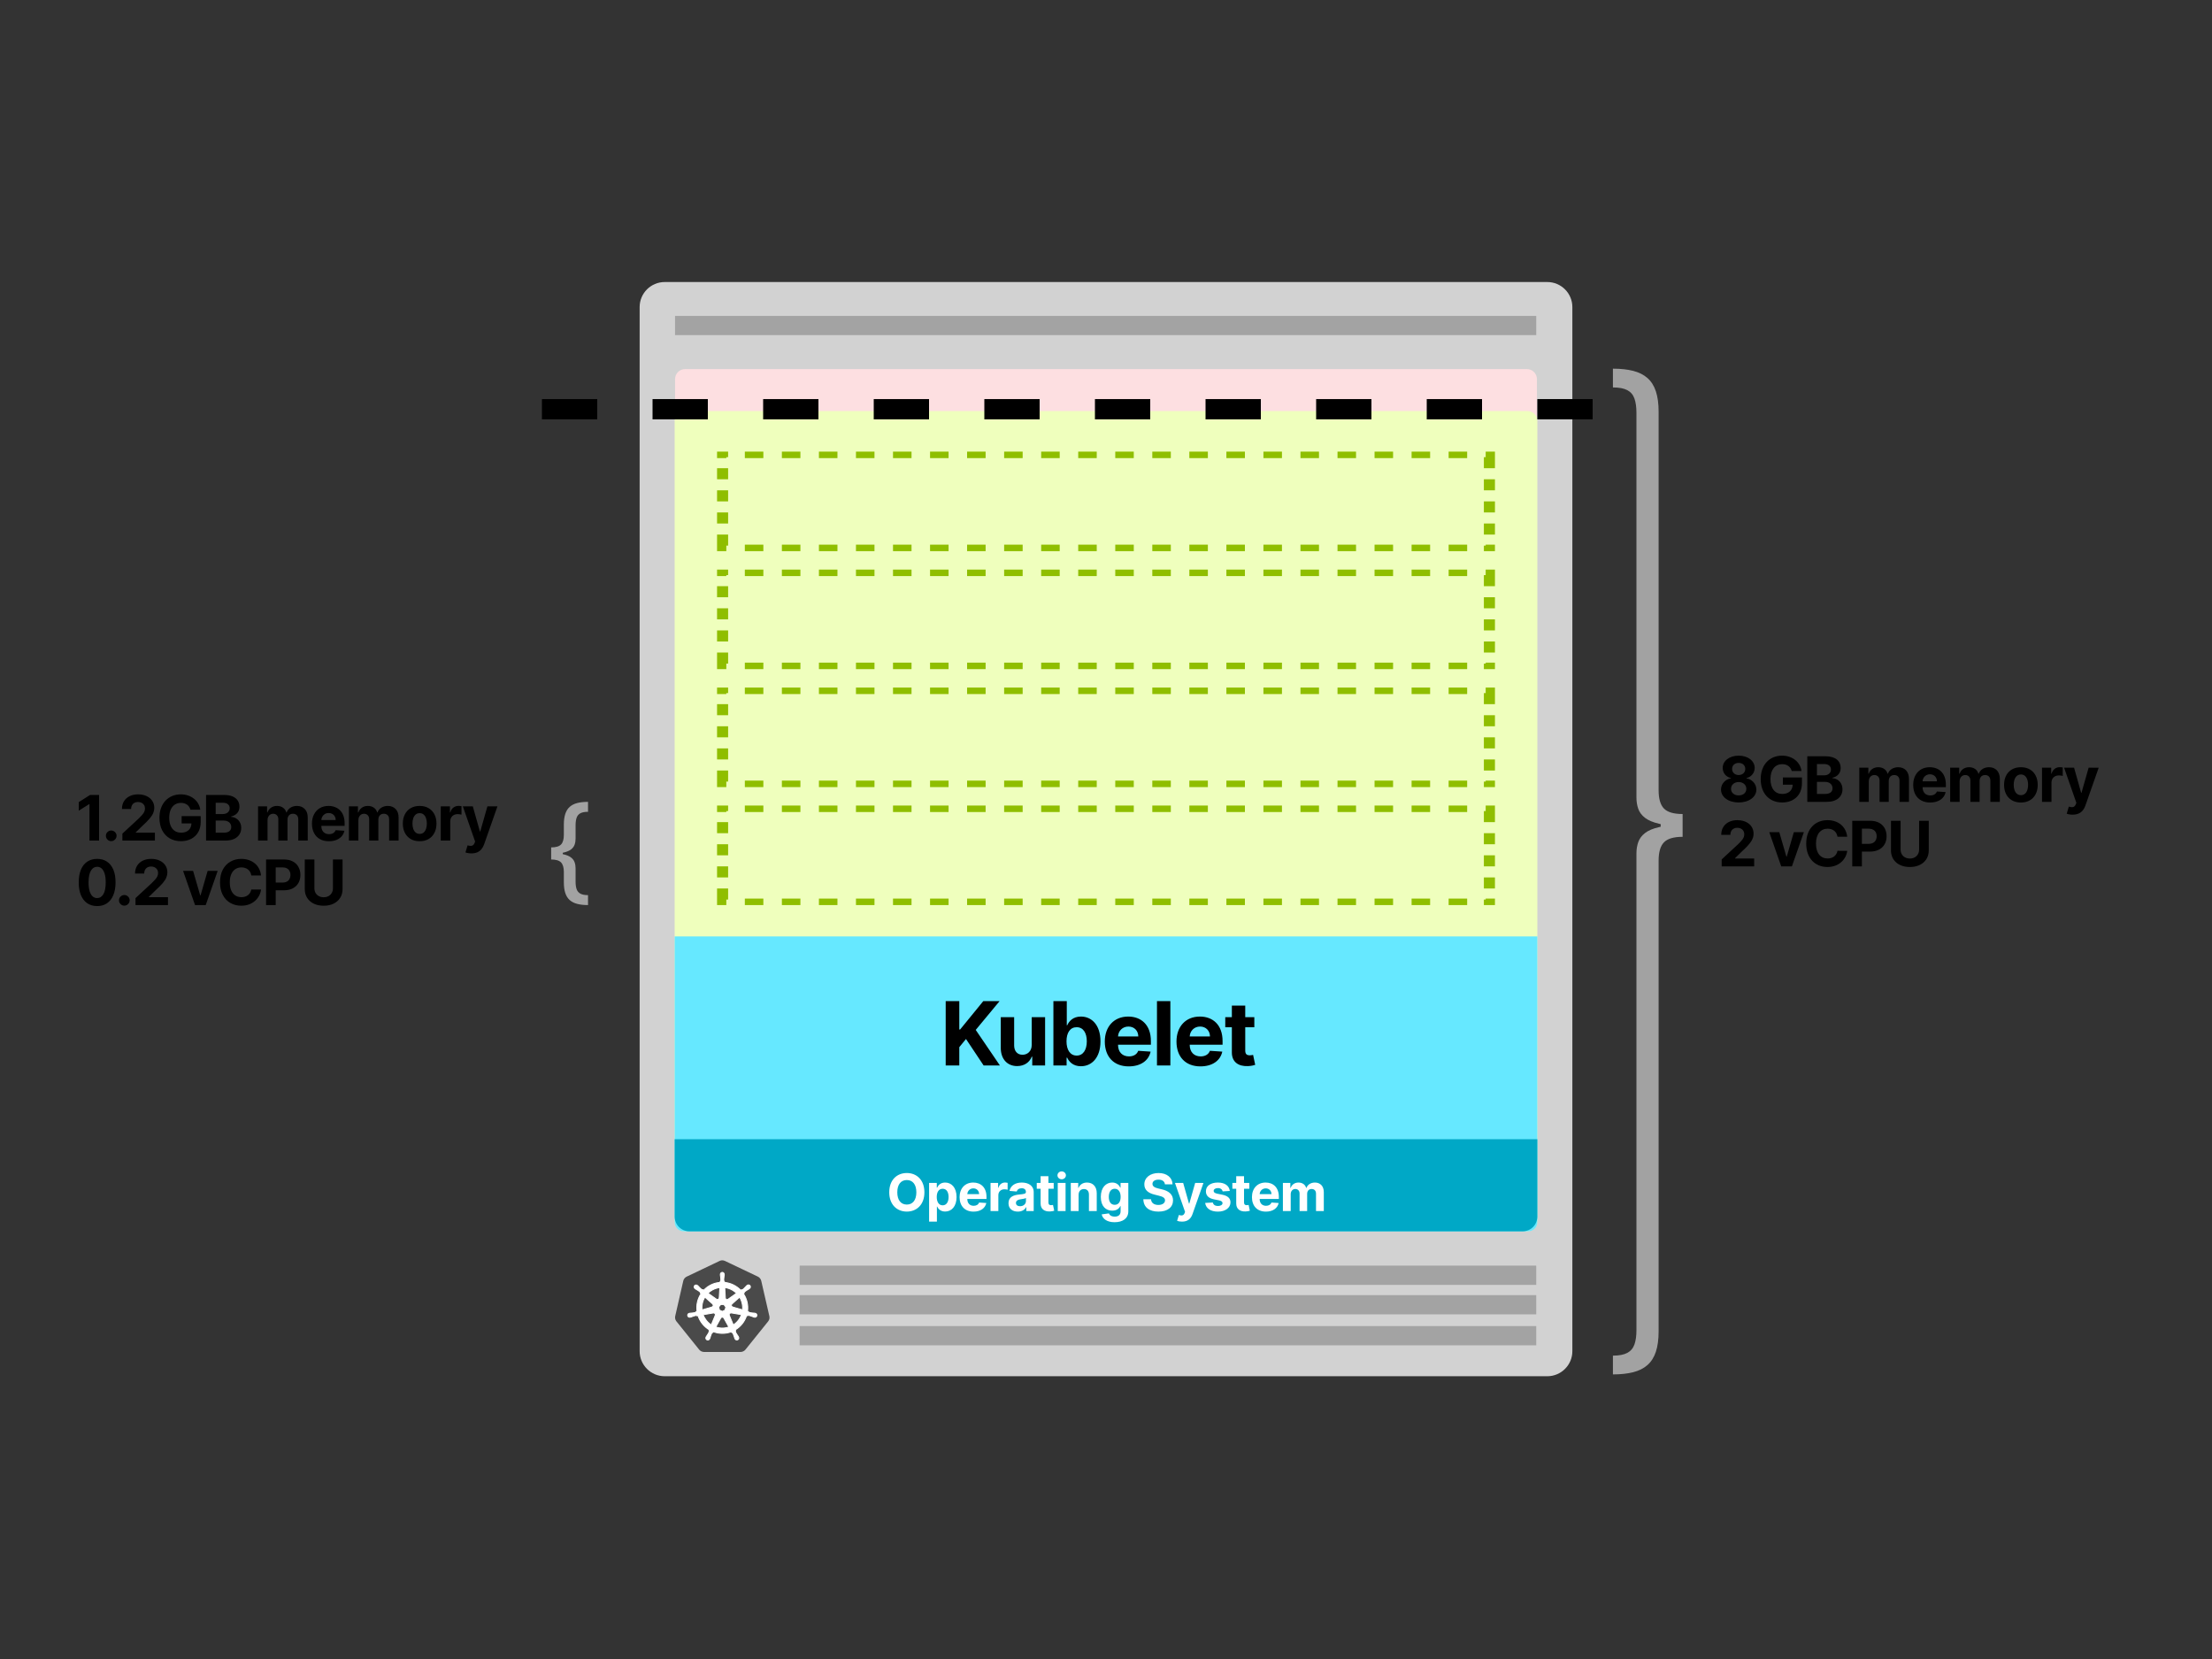 <svg width="1200" height="900" viewBox="0 0 1200 900" fill="none" xmlns="http://www.w3.org/2000/svg">
<rect x="0" y="0" width="1200" height="900" fill="#333333" stroke="none"/>
<path fill-rule="evenodd" clip-rule="evenodd" d="M853 166.6V733C853 740.511 846.906 746.6 839.39 746.6H360.61C353.095 746.6 347 740.511 347 733V166.6C347 159.089 353.094 153 360.61 153H839.39C846.905 153 853 159.089 853 166.6Z" fill="#D2D2D2"/>
<path fill-rule="evenodd" clip-rule="evenodd" d="M433.8 719.4H833.4V729.84H433.8V719.4ZM433.8 702.6H833.4V713.04H433.8V702.6ZM433.8 686.6H833.4V697.04H433.8V686.6ZM366.2 171.4H833.4V181.8H366.2V171.4Z" fill="#A3A3A3"/>
<path fill-rule="evenodd" clip-rule="evenodd" d="M371.66 200.232H828.34C829.055 200.232 829.763 200.372 830.423 200.646C831.084 200.919 831.684 201.32 832.19 201.826C832.695 202.331 833.096 202.931 833.37 203.592C833.644 204.252 833.785 204.96 833.785 205.675V662.303C833.785 663.747 833.211 665.131 832.19 666.152C831.169 667.173 829.785 667.747 828.341 667.747H371.659C370.215 667.747 368.83 667.173 367.809 666.152C366.788 665.131 366.215 663.747 366.215 662.303V205.675C366.215 204.231 366.789 202.847 367.81 201.826C368.831 200.805 370.215 200.232 371.659 200.232H371.66Z" fill="#FDDFE1"/>
<path fill-rule="evenodd" clip-rule="evenodd" d="M371.45 223H828.55C829.266 223 829.974 223.134 830.635 223.394C831.296 223.654 831.897 224.036 832.403 224.517C832.909 224.998 833.311 225.569 833.585 226.198C833.859 226.827 834 227.5 834 228.181V662.818C834 664.192 833.426 665.51 832.404 666.482C831.382 667.454 829.996 668 828.551 668H371.449C370.004 668 368.618 667.454 367.596 666.482C366.574 665.51 366 664.192 366 662.818V228.181C366 226.807 366.574 225.489 367.596 224.517C368.618 223.546 370.004 223 371.449 223H371.45Z" fill="#EFFFBD"/>
<path d="M391.675 683.719C391.217 683.746 390.768 683.865 390.357 684.069L372.511 692.578C372.051 692.797 371.647 693.117 371.328 693.514C371.01 693.911 370.785 694.375 370.671 694.871L366.301 713.975C366.197 714.419 366.185 714.88 366.268 715.328C366.351 715.776 366.525 716.203 366.781 716.58C366.843 716.673 366.907 716.762 366.974 716.849L379.304 732.177C379.955 732.977 380.934 733.437 381.965 733.433H401.741C402.251 733.43 402.754 733.315 403.215 733.096C403.675 732.876 404.082 732.558 404.405 732.163L416.729 716.831C417.375 716.031 417.617 714.974 417.369 713.971L412.972 694.853C412.857 694.357 412.632 693.894 412.313 693.497C411.995 693.1 411.591 692.78 411.132 692.56L393.313 684.07C392.799 683.817 392.231 683.697 391.659 683.72L391.675 683.719Z" fill="#4A4A4A"/>
<path d="M391.838 690.229C391.224 690.272 390.758 690.799 390.79 691.414V691.714C390.818 692.056 390.87 692.394 390.937 692.728C391.035 693.368 391.071 694.018 391.043 694.666C390.981 694.88 390.86 695.071 390.693 695.218L390.67 695.67C390.021 695.724 389.377 695.823 388.743 695.967C386.074 696.568 383.646 697.954 381.771 699.946L381.387 699.674C381.282 699.706 381.173 699.716 381.064 699.705C380.955 699.694 380.85 699.662 380.754 699.61C380.234 699.225 379.753 698.791 379.318 698.313C379.099 698.051 378.865 697.803 378.618 697.568L378.381 697.38C378.17 697.211 377.911 697.113 377.641 697.1C377.48 697.091 377.318 697.121 377.171 697.187C377.023 697.252 376.893 697.352 376.791 697.477C376.617 697.72 376.547 698.023 376.596 698.318C376.645 698.613 376.809 698.877 377.052 699.051L377.273 699.227C377.558 699.417 377.853 699.589 378.157 699.744C378.728 700.06 379.264 700.435 379.755 700.864C379.882 701.046 379.956 701.259 379.968 701.48L380.318 701.8C378.433 704.628 377.659 708.052 378.143 711.416L377.694 711.544C377.578 711.73 377.422 711.887 377.237 712.004C376.611 712.172 375.971 712.278 375.325 712.321C374.982 712.328 374.64 712.355 374.3 712.401L374.016 712.465H373.986C373.789 712.492 373.604 712.574 373.451 712.7C373.298 712.826 373.183 712.993 373.119 713.18C373.055 713.368 373.044 713.57 373.087 713.764C373.131 713.957 373.227 714.135 373.366 714.277C373.651 714.565 374.076 714.667 374.461 714.541H374.481L374.771 714.509C375.097 714.411 375.416 714.295 375.728 714.159C376.329 713.918 376.952 713.736 377.588 713.616C377.809 713.629 378.021 713.704 378.2 713.832L378.68 713.752C379.72 716.981 381.908 719.717 384.83 721.442L384.634 721.85C384.724 722.038 384.757 722.246 384.73 722.452C384.465 723.065 384.142 723.651 383.764 724.201C383.557 724.474 383.365 724.759 383.191 725.054L383.055 725.342C382.956 725.513 382.907 725.708 382.912 725.906C382.917 726.104 382.977 726.296 383.085 726.462C383.192 726.627 383.343 726.76 383.522 726.846C383.7 726.931 383.898 726.965 384.095 726.945C384.498 726.9 384.84 726.632 384.981 726.253L385.114 725.981C385.236 725.661 385.338 725.334 385.422 725.005C385.705 724.305 385.859 723.554 386.246 723.09C386.373 722.971 386.532 722.892 386.704 722.865L386.944 722.428C390.11 723.645 393.614 723.654 396.786 722.452L396.999 722.861C397.217 722.894 397.412 723.012 397.543 723.189C397.844 723.762 398.088 724.362 398.273 724.982C398.358 725.314 398.463 725.641 398.584 725.96L398.717 726.233C398.787 726.418 398.907 726.58 399.063 726.701C399.219 726.822 399.406 726.898 399.603 726.92C399.799 726.942 399.998 726.908 400.177 726.824C400.356 726.74 400.508 726.608 400.617 726.443C400.837 726.103 400.847 725.669 400.643 725.32L400.503 725.032C400.329 724.738 400.138 724.454 399.931 724.182C399.563 723.646 399.242 723.08 398.971 722.489C398.945 722.381 398.941 722.268 398.96 722.158C398.979 722.048 399.019 721.943 399.079 721.849C399.011 721.71 398.951 721.566 398.901 721.419C401.816 719.681 403.994 716.935 405.023 713.701L405.477 713.781C405.64 713.633 405.855 713.553 406.075 713.56C406.71 713.682 407.333 713.88 407.935 714.104C408.248 714.248 408.568 714.37 408.893 714.473C408.97 714.493 409.083 714.511 409.168 714.532H409.189C409.378 714.593 409.58 714.601 409.773 714.553C409.966 714.506 410.142 714.407 410.282 714.265C410.422 714.124 410.519 713.947 410.564 713.753C410.609 713.56 410.599 713.357 410.536 713.169C410.471 712.981 410.356 712.815 410.202 712.689C410.048 712.563 409.863 712.482 409.666 712.455L409.356 712.382C409.015 712.336 408.673 712.309 408.329 712.302C407.683 712.26 407.042 712.154 406.417 711.986C406.224 711.878 406.065 711.718 405.957 711.525L405.524 711.397C405.985 708.035 405.195 704.62 403.304 701.802L403.682 701.452C403.667 701.232 403.739 701.015 403.882 700.847C404.373 700.426 404.903 700.052 405.466 699.733C405.771 699.578 406.066 699.405 406.35 699.216L406.584 699.026C406.713 698.946 406.824 698.84 406.909 698.714C406.994 698.589 407.052 698.447 407.078 698.297C407.104 698.147 407.098 697.994 407.06 697.847C407.023 697.7 406.954 697.563 406.86 697.444C406.765 697.325 406.646 697.228 406.511 697.159C406.376 697.089 406.228 697.049 406.077 697.041C405.925 697.033 405.774 697.058 405.632 697.113C405.491 697.168 405.362 697.252 405.256 697.36L405.019 697.55C404.772 697.784 404.538 698.033 404.319 698.294C403.897 698.777 403.429 699.218 402.922 699.611C402.717 699.694 402.493 699.719 402.275 699.681L401.87 699.971C399.531 697.519 396.382 696 393.007 695.695C393.007 695.535 392.987 695.295 392.983 695.22C392.801 695.095 392.675 694.904 392.633 694.688C392.611 694.042 392.652 693.395 392.755 692.757C392.825 692.42 392.872 692.084 392.903 691.743V691.423C392.919 691.127 392.817 690.837 392.621 690.615C392.424 690.394 392.149 690.258 391.853 690.238L391.839 690.23L391.838 690.229ZM390.503 698.499L390.183 704.093H390.159C390.149 704.262 390.095 704.426 390.001 704.568C389.908 704.71 389.779 704.824 389.627 704.9C389.475 704.977 389.304 705.01 389.134 704.995C388.965 704.98 388.803 704.916 388.667 704.813L384.079 701.563C385.54 700.129 387.372 699.131 389.369 698.683C389.743 698.603 390.12 698.542 390.5 698.5H390.503V698.499ZM393.173 698.499C395.583 698.799 397.827 699.882 399.563 701.579L395.019 704.809C394.881 704.919 394.716 704.989 394.541 705.009C394.366 705.03 394.188 705.001 394.029 704.925C393.87 704.85 393.735 704.731 393.639 704.583C393.544 704.434 393.493 704.262 393.491 704.086L393.174 698.5L393.173 698.499ZM382.413 703.667L386.609 707.41V707.434C386.737 707.546 386.832 707.691 386.884 707.852C386.936 708.014 386.944 708.187 386.906 708.352C386.868 708.518 386.786 708.67 386.669 708.793C386.551 708.916 386.403 709.005 386.239 709.05V709.066L380.855 710.614C380.588 708.188 381.137 705.743 382.415 703.664L382.413 703.667ZM401.233 703.667C402.508 705.74 403.071 708.172 402.838 710.595L397.446 709.042V709.021C397.282 708.977 397.132 708.889 397.015 708.766C396.897 708.643 396.815 708.49 396.778 708.324C396.741 708.158 396.748 707.985 396.801 707.823C396.853 707.661 396.948 707.516 397.076 707.404L401.239 703.68L401.233 703.667ZM390.979 707.702H392.695L393.745 709.034L393.363 710.699L391.821 711.439L390.276 710.699L389.912 709.034L390.979 707.702V707.702ZM396.477 712.246C396.549 712.238 396.621 712.238 396.693 712.246L402.245 713.182C401.433 715.492 399.868 717.462 397.802 718.775L395.656 713.581C395.597 713.442 395.573 713.29 395.584 713.139C395.596 712.989 395.644 712.843 395.724 712.714C395.804 712.586 395.913 712.479 396.043 712.401C396.173 712.324 396.32 712.279 396.471 712.27L396.477 712.246ZM387.153 712.27C387.307 712.273 387.459 712.313 387.594 712.388C387.729 712.463 387.844 712.569 387.928 712.699C388.012 712.828 388.063 712.976 388.076 713.13C388.089 713.283 388.064 713.437 388.003 713.579V713.599L385.871 718.752C383.83 717.443 382.277 715.498 381.454 713.217L386.958 712.284C387.02 712.278 387.082 712.278 387.144 712.284L387.154 712.27H387.153ZM391.803 714.51C392.16 714.5 392.493 714.69 392.663 715.004H392.683L395.396 719.899L394.312 720.219C392.316 720.676 390.233 720.568 388.295 719.909L391.017 715.014C391.098 714.873 391.215 714.755 391.355 714.672C391.495 714.589 391.654 714.544 391.817 714.541L391.803 714.511V714.51Z" fill="white" stroke="white" stroke-width="0.5"/>
<path fill-rule="evenodd" clip-rule="evenodd" d="M389 437H395V440H394.024V440.522H389V437ZM389 491H394.024V488H395V482H389V491ZM805 491H811V487.478H805.976V488H805V491ZM811 437H805.976V440H805V446H811V437ZM404.072 437V440.522H414.119V437H404.072ZM424.167 437V440.522H434.214V437H424.167ZM444.262 437V440.522H454.31V437H444.262ZM464.357 437V440.522H474.405V437H464.357ZM484.452 437V440.522H494.5V437H484.452ZM504.548 437V440.522H514.595V437H504.548ZM524.643 437V440.522H534.69V437H524.643ZM544.738 437V440.522H554.786V437H544.738ZM564.833 437V440.522H574.881V437H564.833ZM584.928 437V440.522H594.976V437H584.928ZM605.024 437V440.522H615.071V437H605.024ZM625.119 437V440.522H635.167V437H625.119ZM645.214 437V440.522H655.262V437H645.214ZM665.309 437V440.522H675.357V437H665.309ZM685.405 437V440.522H695.452V437H685.405ZM705.5 437V440.522H715.548V437H705.5ZM725.595 437V440.522H735.643V437H725.595ZM745.69 437V440.522H755.738V437H745.69ZM765.786 437V440.522H775.833V437H765.786ZM785.881 437V440.522H795.929V437H785.881ZM811 452H805V458H811V452ZM811 464H805V470H811V464ZM811 476H805V482H811V476ZM795.928 491V487.478H785.881V491H795.928ZM775.833 491V487.478H765.786V491H775.833ZM755.738 491V487.478H745.69V491H755.738ZM735.643 491V487.478H725.595V491H735.643ZM715.548 491V487.478H705.5V491H715.548ZM695.452 491V487.478H685.405V491H695.452ZM675.357 491V487.478H665.31V491H675.357ZM655.262 491V487.478H645.214V491H655.262ZM635.167 491V487.478H625.119V491H635.167ZM615.072 491V487.478H605.024V491H615.072ZM594.976 491V487.478H584.929V491H594.976ZM574.881 491V487.478H564.833V491H574.881ZM554.786 491V487.478H544.738V491H554.786ZM534.691 491V487.478H524.643V491H534.691ZM514.595 491V487.478H504.548V491H514.595ZM494.5 491V487.478H484.452V491H494.5ZM474.405 491V487.478H464.357V491H474.405ZM454.31 491V487.478H444.262V491H454.31ZM434.214 491V487.478H424.167V491H434.214ZM414.119 491V487.478H404.071V491H414.119ZM389 476H395V470H389V476ZM389 464H395V458H389V464ZM389 452H395V446H389V452Z" fill="#8FBE00"/>
<path fill-rule="evenodd" clip-rule="evenodd" d="M389 373H395V376H394.024V376.522H389V373ZM389 427H394.024V424H395V418H389V427ZM805 427H811V423.478H805.976V424H805V427ZM811 373H805.976V376H805V382H811V373ZM404.072 373V376.522H414.119V373H404.072ZM424.167 373V376.522H434.214V373H424.167ZM444.262 373V376.522H454.31V373H444.262ZM464.357 373V376.522H474.405V373H464.357ZM484.452 373V376.522H494.5V373H484.452ZM504.548 373V376.522H514.595V373H504.548ZM524.643 373V376.522H534.69V373H524.643ZM544.738 373V376.522H554.786V373H544.738ZM564.833 373V376.522H574.881V373H564.833ZM584.928 373V376.522H594.976V373H584.928ZM605.024 373V376.522H615.071V373H605.024ZM625.119 373V376.522H635.167V373H625.119ZM645.214 373V376.522H655.262V373H645.214ZM665.309 373V376.522H675.357V373H665.309ZM685.405 373V376.522H695.452V373H685.405ZM705.5 373V376.522H715.548V373H705.5ZM725.595 373V376.522H735.643V373H725.595ZM745.69 373V376.522H755.738V373H745.69ZM765.786 373V376.522H775.833V373H765.786ZM785.881 373V376.522H795.929V373H785.881ZM811 388H805V394H811V388ZM811 400H805V406H811V400ZM811 412H805V418H811V412ZM795.928 427V423.478H785.881V427H795.928ZM775.833 427V423.478H765.786V427H775.833ZM755.738 427V423.478H745.69V427H755.738ZM735.643 427V423.478H725.595V427H735.643ZM715.548 427V423.478H705.5V427H715.548ZM695.452 427V423.478H685.405V427H695.452ZM675.357 427V423.478H665.31V427H675.357ZM655.262 427V423.478H645.214V427H655.262ZM635.167 427V423.478H625.119V427H635.167ZM615.072 427V423.478H605.024V427H615.072ZM594.976 427V423.478H584.929V427H594.976ZM574.881 427V423.478H564.833V427H574.881ZM554.786 427V423.478H544.738V427H554.786ZM534.691 427V423.478H524.643V427H534.691ZM514.595 427V423.478H504.548V427H514.595ZM494.5 427V423.478H484.452V427H494.5ZM474.405 427V423.478H464.357V427H474.405ZM454.31 427V423.478H444.262V427H454.31ZM434.214 427V423.478H424.167V427H434.214ZM414.119 427V423.478H404.071V427H414.119ZM389 412H395V406H389V412ZM389 400H395V394H389V400ZM389 388H395V382H389V388Z" fill="#8FBE00"/>
<path fill-rule="evenodd" clip-rule="evenodd" d="M389 309H395V312H394.024V312.522H389V309ZM389 363H394.024V360H395V354H389V363ZM805 363H811V359.478H805.976V360H805V363ZM811 309H805.976V312H805V318H811V309ZM404.072 309V312.522H414.119V309H404.072ZM424.167 309V312.522H434.214V309H424.167ZM444.262 309V312.522H454.31V309H444.262ZM464.357 309V312.522H474.405V309H464.357ZM484.452 309V312.522H494.5V309H484.452ZM504.548 309V312.522H514.595V309H504.548ZM524.643 309V312.522H534.69V309H524.643ZM544.738 309V312.522H554.786V309H544.738ZM564.833 309V312.522H574.881V309H564.833ZM584.928 309V312.522H594.976V309H584.928ZM605.024 309V312.522H615.071V309H605.024ZM625.119 309V312.522H635.167V309H625.119ZM645.214 309V312.522H655.262V309H645.214ZM665.309 309V312.522H675.357V309H665.309ZM685.405 309V312.522H695.452V309H685.405ZM705.5 309V312.522H715.548V309H705.5ZM725.595 309V312.522H735.643V309H725.595ZM745.69 309V312.522H755.738V309H745.69ZM765.786 309V312.522H775.833V309H765.786ZM785.881 309V312.522H795.929V309H785.881ZM811 324H805V330H811V324ZM811 336H805V342H811V336ZM811 348H805V354H811V348ZM795.928 363V359.478H785.881V363H795.928ZM775.833 363V359.478H765.786V363H775.833ZM755.738 363V359.478H745.69V363H755.738ZM735.643 363V359.478H725.595V363H735.643ZM715.548 363V359.478H705.5V363H715.548ZM695.452 363V359.478H685.405V363H695.452ZM675.357 363V359.478H665.31V363H675.357ZM655.262 363V359.478H645.214V363H655.262ZM635.167 363V359.478H625.119V363H635.167ZM615.072 363V359.478H605.024V363H615.072ZM594.976 363V359.478H584.929V363H594.976ZM574.881 363V359.478H564.833V363H574.881ZM554.786 363V359.478H544.738V363H554.786ZM534.691 363V359.478H524.643V363H534.691ZM514.595 363V359.478H504.548V363H514.595ZM494.5 363V359.478H484.452V363H494.5ZM474.405 363V359.478H464.357V363H474.405ZM454.31 363V359.478H444.262V363H454.31ZM434.214 363V359.478H424.167V363H434.214ZM414.119 363V359.478H404.071V363H414.119ZM389 348H395V342H389V348ZM389 336H395V330H389V336ZM389 324H395V318H389V324Z" fill="#8FBE00"/>
<path fill-rule="evenodd" clip-rule="evenodd" d="M389 245H395V248H394.024V248.522H389V245ZM389 299H394.024V296H395V290H389V299ZM805 299H811V295.478H805.976V296H805V299ZM811 245H805.976V248H805V254H811V245ZM404.072 245V248.522H414.119V245H404.072ZM424.167 245V248.522H434.214V245H424.167ZM444.262 245V248.522H454.31V245H444.262ZM464.357 245V248.522H474.405V245H464.357ZM484.452 245V248.522H494.5V245H484.452ZM504.548 245V248.522H514.595V245H504.548ZM524.643 245V248.522H534.69V245H524.643ZM544.738 245V248.522H554.786V245H544.738ZM564.833 245V248.522H574.881V245H564.833ZM584.928 245V248.522H594.976V245H584.928ZM605.024 245V248.522H615.071V245H605.024ZM625.119 245V248.522H635.167V245H625.119ZM645.214 245V248.522H655.262V245H645.214ZM665.309 245V248.522H675.357V245H665.309ZM685.405 245V248.522H695.452V245H685.405ZM705.5 245V248.522H715.548V245H705.5ZM725.595 245V248.522H735.643V245H725.595ZM745.69 245V248.522H755.738V245H745.69ZM765.786 245V248.522H775.833V245H765.786ZM785.881 245V248.522H795.929V245H785.881ZM811 260H805V266H811V260ZM811 272H805V278H811V272ZM811 284H805V290H811V284ZM795.928 299V295.478H785.881V299H795.928ZM775.833 299V295.478H765.786V299H775.833ZM755.738 299V295.478H745.69V299H755.738ZM735.643 299V295.478H725.595V299H735.643ZM715.548 299V295.478H705.5V299H715.548ZM695.452 299V295.478H685.405V299H695.452ZM675.357 299V295.478H665.31V299H675.357ZM655.262 299V295.478H645.214V299H655.262ZM635.167 299V295.478H625.119V299H635.167ZM615.072 299V295.478H605.024V299H615.072ZM594.976 299V295.478H584.929V299H594.976ZM574.881 299V295.478H564.833V299H574.881ZM554.786 299V295.478H544.738V299H554.786ZM534.691 299V295.478H524.643V299H534.691ZM514.595 299V295.478H504.548V299H514.595ZM494.5 299V295.478H484.452V299H494.5ZM474.405 299V295.478H464.357V299H474.405ZM454.31 299V295.478H444.262V299H454.31ZM434.214 299V295.478H424.167V299H434.214ZM414.119 299V295.478H404.071V299H414.119ZM389 284H395V278H389V284ZM389 272H395V266H389V272ZM389 260H395V254H389V260Z" fill="#8FBE00"/>
<path d="M366 508H834V663C834 664.326 833.473 665.598 832.536 666.536C831.598 667.473 830.326 668 829 668H371C369.674 668 368.402 667.473 367.464 666.536C366.527 665.598 366 664.326 366 663V508Z" fill="#66E8FF"/>
<path d="M366 618H834V660C834 662.122 833.157 664.157 831.657 665.657C830.157 667.157 828.122 668 826 668H374C371.878 668 369.843 667.157 368.343 665.657C366.843 664.157 366 662.122 366 660V618Z" fill="#00A8C6"/>
<path d="M513.034 578H520.415V568.08L524.045 563.648L533.608 578H542.438L529.33 558.722L542.284 543.091H533.438L520.875 558.483H520.415V543.091H513.034V578ZM559.701 566.852C559.718 570.364 557.314 572.205 554.706 572.205C551.962 572.205 550.189 570.278 550.172 567.193V551.818H542.911V568.489C542.928 574.608 546.507 578.341 551.774 578.341C555.712 578.341 558.542 576.312 559.718 573.244H559.99V578H566.962V551.818H559.701V566.852ZM571.467 578H578.626V573.807H578.95C579.955 575.989 582.154 578.426 586.381 578.426C592.347 578.426 597.001 573.705 597.001 564.943C597.001 555.943 592.143 551.477 586.398 551.477C582.018 551.477 579.921 554.085 578.95 556.216H578.728V543.091H571.467V578ZM578.575 564.909C578.575 560.239 580.552 557.256 584.08 557.256C587.677 557.256 589.586 560.375 589.586 564.909C589.586 569.477 587.643 572.648 584.08 572.648C580.586 572.648 578.575 569.58 578.575 564.909ZM612.338 578.511C618.815 578.511 623.179 575.358 624.201 570.5L617.485 570.057C616.752 572.051 614.877 573.091 612.457 573.091C608.826 573.091 606.525 570.688 606.525 566.784V566.767H624.355V564.773C624.355 555.875 618.968 551.477 612.048 551.477C604.343 551.477 599.349 556.949 599.349 565.028C599.349 573.33 604.275 578.511 612.338 578.511ZM606.525 562.267C606.679 559.284 608.946 556.898 612.167 556.898C615.321 556.898 617.502 559.148 617.519 562.267H606.525ZM634.915 543.091H627.653V578H634.915V543.091ZM651.223 578.511C657.701 578.511 662.064 575.358 663.087 570.5L656.371 570.057C655.638 572.051 653.763 573.091 651.343 573.091C647.712 573.091 645.411 570.688 645.411 566.784V566.767H663.24V564.773C663.24 555.875 657.854 551.477 650.934 551.477C643.229 551.477 638.235 556.949 638.235 565.028C638.235 573.33 643.161 578.511 651.223 578.511ZM645.411 562.267C645.564 559.284 647.831 556.898 651.053 556.898C654.206 556.898 656.388 559.148 656.405 562.267H645.411ZM680.465 551.818H675.539V545.545H668.278V551.818H664.698V557.273H668.278V570.909C668.244 576.04 671.738 578.58 677.005 578.358C678.88 578.29 680.209 577.915 680.942 577.676L679.8 572.273C679.442 572.341 678.675 572.511 677.994 572.511C676.545 572.511 675.539 571.966 675.539 569.955V557.273H680.465V551.818Z" fill="black"/>
<path d="M501.483 646.818C501.483 640.156 497.347 636.358 491.947 636.358C486.518 636.358 482.412 640.156 482.412 646.818C482.412 653.45 486.518 657.278 491.947 657.278C497.347 657.278 501.483 653.48 501.483 646.818ZM497.118 646.818C497.118 651.134 495.07 653.47 491.947 653.47C488.815 653.47 486.777 651.134 486.777 646.818C486.777 642.503 488.815 640.166 491.947 640.166C495.07 640.166 497.118 642.503 497.118 646.818ZM504.033 662.727H508.268V654.554H508.398C508.984 655.827 510.267 657.249 512.733 657.249C516.213 657.249 518.928 654.494 518.928 649.384C518.928 644.134 516.094 641.528 512.743 641.528C510.188 641.528 508.965 643.05 508.398 644.293H508.209V641.727H504.033V662.727ZM508.179 649.364C508.179 646.639 509.332 644.899 511.391 644.899C513.489 644.899 514.602 646.719 514.602 649.364C514.602 652.028 513.469 653.878 511.391 653.878C509.352 653.878 508.179 652.088 508.179 649.364ZM528.152 657.298C531.93 657.298 534.476 655.459 535.072 652.625L531.155 652.366C530.727 653.53 529.633 654.136 528.221 654.136C526.103 654.136 524.761 652.734 524.761 650.457V650.447H535.162V649.284C535.162 644.094 532.02 641.528 527.983 641.528C523.488 641.528 520.575 644.72 520.575 649.433C520.575 654.276 523.449 657.298 528.152 657.298ZM524.761 647.822C524.851 646.082 526.173 644.69 528.052 644.69C529.892 644.69 531.164 646.003 531.174 647.822H524.761ZM537.366 657H541.602V648.359C541.602 646.48 542.974 645.188 544.843 645.188C545.43 645.188 546.235 645.287 546.633 645.416V641.658C546.255 641.568 545.728 641.509 545.3 641.509C543.59 641.509 542.188 642.503 541.631 644.392H541.472V641.727H537.366V657ZM552.18 657.288C554.438 657.288 555.899 656.304 556.645 654.882H556.764V657H560.781V646.699C560.781 643.06 557.699 641.528 554.298 641.528C550.639 641.528 548.233 643.278 547.646 646.062L551.564 646.381C551.852 645.366 552.757 644.621 554.278 644.621C555.72 644.621 556.546 645.347 556.546 646.599V646.659C556.546 647.643 555.501 647.773 552.847 648.031C549.824 648.31 547.109 649.324 547.109 652.734C547.109 655.757 549.267 657.288 552.18 657.288ZM553.394 654.365C552.091 654.365 551.156 653.759 551.156 652.595C551.156 651.402 552.141 650.815 553.632 650.607C554.557 650.477 556.068 650.259 556.575 649.92V651.541C556.575 653.142 555.253 654.365 553.394 654.365ZM571.631 641.727H568.758V638.068H564.522V641.727H562.434V644.909H564.522V652.864C564.502 655.857 566.54 657.338 569.613 657.209C570.706 657.169 571.482 656.95 571.91 656.811L571.243 653.659C571.035 653.699 570.587 653.798 570.189 653.798C569.344 653.798 568.758 653.48 568.758 652.307V644.909H571.631V641.727ZM573.83 657H578.066V641.727H573.83V657ZM575.958 639.759C577.221 639.759 578.255 638.794 578.255 637.611C578.255 636.438 577.221 635.473 575.958 635.473C574.705 635.473 573.671 636.438 573.671 637.611C573.671 638.794 574.705 639.759 575.958 639.759ZM585.135 648.17C585.145 646.202 586.318 645.048 588.029 645.048C589.729 645.048 590.753 646.162 590.743 648.031V657H594.979V647.276C594.979 643.716 592.891 641.528 589.709 641.528C587.442 641.528 585.801 642.642 585.115 644.422H584.936V641.727H580.899V657H585.135V648.17ZM604.638 663.045C609.003 663.045 612.105 661.057 612.105 657.149V641.727H607.899V644.293H607.74C607.173 643.05 605.931 641.528 603.375 641.528C600.024 641.528 597.19 644.134 597.19 649.334C597.19 654.415 599.945 656.781 603.385 656.781C605.821 656.781 607.183 655.558 607.74 654.295H607.919V657.089C607.919 659.188 606.577 660.003 604.737 660.003C602.868 660.003 601.923 659.188 601.575 658.263L597.658 658.79C598.165 661.196 600.521 663.045 604.638 663.045ZM604.727 653.599C602.649 653.599 601.516 651.949 601.516 649.314C601.516 646.719 602.629 644.899 604.727 644.899C606.786 644.899 607.939 646.639 607.939 649.314C607.939 652.009 606.766 653.599 604.727 653.599ZM631.963 642.493H636.089C636.03 638.864 633.047 636.358 628.513 636.358C624.048 636.358 620.777 638.824 620.797 642.523C620.787 645.526 622.905 647.246 626.345 648.071L628.562 648.628C630.78 649.165 632.013 649.801 632.023 651.173C632.013 652.665 630.601 653.679 628.413 653.679C626.176 653.679 624.565 652.645 624.426 650.607H620.26C620.369 655.011 623.521 657.288 628.463 657.288C633.434 657.288 636.358 654.912 636.368 651.183C636.358 647.793 633.802 645.993 630.263 645.197L628.433 644.76C626.663 644.352 625.182 643.696 625.211 642.234C625.211 640.922 626.375 639.957 628.483 639.957C630.541 639.957 631.804 640.892 631.963 642.493ZM641.239 662.727C644.391 662.727 646.062 661.116 646.927 658.651L652.863 641.747L648.378 641.727L645.187 652.943H645.027L641.866 641.727H637.411L642.89 657.438L642.641 658.084C642.084 659.516 641.02 659.585 639.529 659.128L638.574 662.29C639.181 662.548 640.165 662.727 641.239 662.727ZM667.178 646.082C666.8 643.268 664.533 641.528 660.675 641.528C656.767 641.528 654.192 643.338 654.202 646.281C654.192 648.568 655.634 650.05 658.617 650.646L661.262 651.173C662.594 651.442 663.2 651.929 663.22 652.695C663.2 653.599 662.216 654.246 660.735 654.246C659.223 654.246 658.219 653.599 657.96 652.357L653.794 652.575C654.192 655.499 656.678 657.298 660.725 657.298C664.682 657.298 667.516 655.28 667.526 652.267C667.516 650.06 666.074 648.737 663.111 648.131L660.347 647.574C658.925 647.266 658.398 646.778 658.408 646.043C658.398 645.128 659.432 644.531 660.744 644.531C662.216 644.531 663.091 645.337 663.3 646.321L667.178 646.082ZM677.757 641.727H674.883V638.068H670.647V641.727H668.559V644.909H670.647V652.864C670.627 655.857 672.666 657.338 675.738 657.209C676.832 657.169 677.607 656.95 678.035 656.811L677.369 653.659C677.16 653.699 676.713 653.798 676.315 653.798C675.47 653.798 674.883 653.48 674.883 652.307V644.909H677.757V641.727ZM686.752 657.298C690.53 657.298 693.076 655.459 693.672 652.625L689.755 652.366C689.327 653.53 688.234 654.136 686.822 654.136C684.704 654.136 683.361 652.734 683.361 650.457V650.447H693.762V649.284C693.762 644.094 690.62 641.528 686.583 641.528C682.089 641.528 679.175 644.72 679.175 649.433C679.175 654.276 682.049 657.298 686.752 657.298ZM683.361 647.822C683.451 646.082 684.773 644.69 686.653 644.69C688.492 644.69 689.765 646.003 689.775 647.822H683.361ZM695.966 657H700.202V647.832C700.202 646.142 701.276 645.018 702.688 645.018C704.08 645.018 705.014 645.973 705.014 647.474V657H709.121V647.673C709.121 646.092 710.026 645.018 711.567 645.018C712.919 645.018 713.933 645.864 713.933 647.564V657H718.159V646.729C718.159 643.418 716.191 641.528 713.347 641.528C711.11 641.528 709.37 642.672 708.743 644.422H708.584C708.097 642.652 706.536 641.528 704.438 641.528C702.379 641.528 700.818 642.622 700.182 644.422H700.003V641.727H695.966V657Z" fill="white"/>
<path d="M875 745.613C879.24 745.613 882.92 745.213 886.043 744.41C889.165 743.608 891.743 742.305 893.777 740.5C895.811 738.695 897.322 736.296 898.311 733.303C899.299 730.309 899.793 726.621 899.793 722.238V466.863C899.793 462.28 900.753 458.986 902.672 456.98C904.592 454.975 907.972 453.973 912.812 453.973V441.598C907.972 441.598 904.592 440.602 902.672 438.611C900.752 436.621 899.793 433.319 899.793 428.707V223.375C899.793 218.992 899.299 215.304 898.311 212.311C897.322 209.317 895.811 206.918 893.777 205.113C891.743 203.309 889.165 202.005 886.043 201.203C882.921 200.401 879.24 200 875 200V210.184C878.323 210.184 880.915 210.671 882.777 211.644C884.639 212.618 885.936 214.13 886.666 216.178C887.396 218.226 887.762 220.84 887.762 224.02V432.66C887.762 434.866 888.092 436.907 888.75 438.783C889.409 440.66 890.626 442.285 892.402 443.66C894.178 445.035 896.714 446.11 900.008 446.883C900.294 446.95 900.588 447.014 900.889 447.076L900.909 447.081V448.516L900.889 448.52C900.739 448.55 900.589 448.58 900.443 448.612L900.008 448.709C896.714 449.469 894.178 450.542 892.402 451.932C890.626 453.321 889.409 454.954 888.75 456.83C888.091 458.706 887.762 460.747 887.762 462.953V721.593C887.762 724.745 887.396 727.344 886.666 729.393C885.936 731.441 884.639 732.959 882.777 733.947C880.915 734.936 878.323 735.43 875 735.43V745.613Z" fill="#B5B5B5" fill-opacity="0.85"/>
<path d="M319 491C316.757 491 314.811 490.788 313.159 490.362C311.508 489.937 310.144 489.246 309.068 488.289C307.992 487.332 307.193 486.06 306.67 484.473C306.147 482.885 305.886 480.93 305.886 478.606V473.104C305.886 470.674 305.378 468.928 304.363 467.864C303.348 466.801 301.56 466.27 299 466.27V459.708C301.56 459.708 303.348 459.18 304.363 458.124C305.379 457.069 305.886 455.318 305.886 452.873V447.394C305.886 445.07 306.147 443.115 306.67 441.528C307.193 439.94 307.992 438.668 309.068 437.711C310.144 436.755 311.508 436.063 313.159 435.638C314.81 435.213 316.757 435 319 435V440.4C317.242 440.4 315.871 440.658 314.887 441.174C313.902 441.691 313.216 442.492 312.829 443.578C312.443 444.664 312.25 446.05 312.25 447.736V454.969C312.25 456.138 312.075 457.221 311.727 458.215C311.379 459.211 310.735 460.072 309.796 460.801C308.856 461.53 307.515 462.1 305.772 462.51C305.621 462.546 305.466 462.58 305.306 462.613L305.296 462.615V463.376L305.306 463.378C305.386 463.394 305.465 463.41 305.542 463.427L305.772 463.479C307.515 463.882 308.856 464.45 309.796 465.187C310.735 465.924 311.379 466.79 311.727 467.785C312.076 468.779 312.25 469.862 312.25 471.031V478.264C312.25 479.935 312.443 481.313 312.829 482.4C313.216 483.485 313.902 484.29 314.887 484.814C315.871 485.339 317.242 485.601 319 485.601V491Z" fill="#B5B5B5" fill-opacity="0.85"/>
<path d="M943.229 435.338C948.807 435.338 952.815 432.356 952.827 428.347C952.815 425.256 950.437 422.733 947.467 422.238V422.069C950.05 421.538 951.898 419.304 951.91 416.587C951.898 412.76 948.227 409.935 943.229 409.935C938.218 409.935 934.548 412.76 934.56 416.587C934.548 419.292 936.371 421.538 939.003 422.069V422.238C935.984 422.733 933.63 425.256 933.642 428.347C933.63 432.356 937.651 435.338 943.229 435.338ZM943.229 431.499C940.741 431.499 939.075 430.026 939.075 427.937C939.075 425.8 940.826 424.254 943.229 424.254C945.619 424.254 947.382 425.8 947.382 427.937C947.382 430.038 945.704 431.499 943.229 431.499ZM943.229 420.451C941.14 420.451 939.655 419.087 939.655 417.131C939.655 415.199 941.116 413.871 943.229 413.871C945.33 413.871 946.803 415.211 946.803 417.131C946.803 419.087 945.305 420.451 943.229 420.451ZM972.004 418.266H977.316C976.64 413.376 972.33 409.935 966.74 409.935C960.208 409.935 955.173 414.643 955.173 422.661C955.173 430.484 959.882 435.338 966.848 435.338C973.091 435.338 977.546 431.39 977.546 424.882V421.767H967.199V425.703H972.511C972.439 428.77 970.35 430.714 966.873 430.714C962.949 430.714 960.473 427.78 960.473 422.612C960.473 417.469 963.045 414.559 966.824 414.559C969.517 414.559 971.34 415.947 972.004 418.266ZM980.453 435H991.018C996.572 435 999.53 432.102 999.53 428.166C999.53 424.508 996.91 422.298 994.096 422.165V421.924C996.668 421.344 998.564 419.521 998.564 416.612C998.564 412.905 995.811 410.273 990.353 410.273H980.453V435ZM985.681 430.726V424.158H990.064C992.575 424.158 994.133 425.607 994.133 427.647C994.133 429.506 992.865 430.726 989.943 430.726H985.681ZM985.681 420.62V414.499H989.653C991.971 414.499 993.287 415.694 993.287 417.481C993.287 419.437 991.694 420.62 989.557 420.62H985.681ZM1008.66 435H1013.81V423.868C1013.81 421.815 1015.11 420.451 1016.83 420.451C1018.52 420.451 1019.65 421.61 1019.65 423.433V435H1024.64V423.675C1024.64 421.755 1025.74 420.451 1027.61 420.451C1029.25 420.451 1030.48 421.477 1030.48 423.542V435H1035.61V422.528C1035.61 418.507 1033.22 416.213 1029.77 416.213C1027.05 416.213 1024.94 417.602 1024.18 419.727H1023.99C1023.39 417.577 1021.5 416.213 1018.95 416.213C1016.45 416.213 1014.56 417.541 1013.78 419.727H1013.57V416.455H1008.66V435ZM1047.11 435.362C1051.7 435.362 1054.79 433.129 1055.51 429.688L1050.75 429.374C1050.23 430.786 1048.91 431.523 1047.19 431.523C1044.62 431.523 1042.99 429.82 1042.99 427.055V427.043H1055.62V425.631C1055.62 419.328 1051.8 416.213 1046.9 416.213C1041.44 416.213 1037.91 420.089 1037.91 425.812C1037.91 431.692 1041.4 435.362 1047.11 435.362ZM1042.99 423.856C1043.1 421.743 1044.7 420.053 1046.99 420.053C1049.22 420.053 1050.77 421.646 1050.78 423.856H1042.99ZM1057.96 435H1063.1V423.868C1063.1 421.815 1064.4 420.451 1066.12 420.451C1067.81 420.451 1068.94 421.61 1068.94 423.433V435H1073.93V423.675C1073.93 421.755 1075.03 420.451 1076.9 420.451C1078.54 420.451 1079.77 421.477 1079.77 423.542V435H1084.9V422.528C1084.9 418.507 1082.51 416.213 1079.06 416.213C1076.34 416.213 1074.23 417.602 1073.47 419.727H1073.28C1072.69 417.577 1070.79 416.213 1068.24 416.213C1065.74 416.213 1063.85 417.541 1063.08 419.727H1062.86V416.455H1057.96V435ZM1096.33 435.362C1101.95 435.362 1105.45 431.511 1105.45 425.8C1105.45 420.053 1101.95 416.213 1096.33 416.213C1090.7 416.213 1087.2 420.053 1087.2 425.8C1087.2 431.511 1090.7 435.362 1096.33 435.362ZM1096.35 431.378C1093.76 431.378 1092.43 428.999 1092.43 425.763C1092.43 422.528 1093.76 420.137 1096.35 420.137C1098.9 420.137 1100.23 422.528 1100.23 425.763C1100.23 428.999 1098.9 431.378 1096.35 431.378ZM1107.78 435H1112.92V424.508C1112.92 422.226 1114.59 420.656 1116.86 420.656C1117.57 420.656 1118.55 420.777 1119.03 420.934V416.37C1118.57 416.261 1117.93 416.189 1117.41 416.189C1115.34 416.189 1113.64 417.396 1112.96 419.69H1112.77V416.455H1107.78V435ZM1124.41 441.955C1128.24 441.955 1130.27 439.999 1131.32 437.004L1138.53 416.479L1133.08 416.455L1129.2 430.074H1129.01L1125.17 416.455H1119.76L1126.42 435.531L1126.11 436.316C1125.44 438.055 1124.15 438.139 1122.33 437.584L1121.18 441.423C1121.91 441.737 1123.11 441.955 1124.41 441.955ZM934.004 470H951.632V465.726H941.249V465.557L944.859 462.019C949.942 457.383 951.306 455.065 951.306 452.251C951.306 447.965 947.805 444.935 942.504 444.935C937.312 444.935 933.751 448.038 933.763 452.891H938.725C938.713 450.525 940.21 449.076 942.468 449.076C944.641 449.076 946.259 450.428 946.259 452.602C946.259 454.57 945.052 455.922 942.806 458.083L934.004 466.233V470ZM978.587 451.455H973.142L969.303 464.724H969.11L965.258 451.455H959.825L966.308 470H972.104L978.587 451.455ZM1002.11 453.93C1001.43 448.219 997.103 444.935 991.38 444.935C984.848 444.935 979.862 449.547 979.862 457.636C979.862 465.702 984.764 470.338 991.38 470.338C997.719 470.338 1001.55 466.124 1002.11 461.572L996.825 461.548C996.33 464.192 994.254 465.714 991.465 465.714C987.71 465.714 985.162 462.925 985.162 457.636C985.162 452.493 987.673 449.559 991.501 449.559C994.362 449.559 996.427 451.213 996.825 453.93H1002.11ZM1004.84 470H1010.07V461.983H1014.47C1020.15 461.983 1023.46 458.59 1023.46 453.652C1023.46 448.738 1020.21 445.273 1014.6 445.273H1004.84V470ZM1010.07 457.793V449.547H1013.6C1016.61 449.547 1018.08 451.189 1018.08 453.652C1018.08 456.103 1016.61 457.793 1013.62 457.793H1010.07ZM1041.11 445.273V460.884C1041.11 463.71 1039.13 465.75 1036.09 465.75C1033.06 465.75 1031.06 463.71 1031.06 460.884V445.273H1025.84V461.331C1025.84 466.74 1029.92 470.35 1036.09 470.35C1042.23 470.35 1046.34 466.74 1046.34 461.331V445.273H1041.11Z" fill="black"/>
<path d="M53.762 431.273V456H48.534V436.235H48.389L42.727 439.785V435.148L48.848 431.273H53.762ZM60.346 456.314C59.549 456.314 58.864 456.032 58.293 455.469C57.73 454.897 57.448 454.213 57.448 453.416C57.448 452.627 57.73 451.951 58.293 451.388C58.864 450.824 59.549 450.543 60.346 450.543C61.118 450.543 61.794 450.824 62.374 451.388C62.953 451.951 63.243 452.627 63.243 453.416C63.243 453.947 63.106 454.434 62.833 454.877C62.567 455.312 62.217 455.662 61.782 455.928C61.348 456.185 60.869 456.314 60.346 456.314ZM66.398 456V452.233L75.2 444.083C75.948 443.359 76.576 442.707 77.083 442.127C77.598 441.548 77.989 440.98 78.254 440.425C78.52 439.861 78.653 439.254 78.653 438.602C78.653 437.877 78.488 437.253 78.158 436.73C77.828 436.199 77.377 435.792 76.805 435.511C76.234 435.221 75.586 435.076 74.862 435.076C74.105 435.076 73.445 435.229 72.882 435.535C72.318 435.841 71.883 436.279 71.578 436.851C71.272 437.422 71.119 438.103 71.119 438.891H66.156C66.156 437.273 66.523 435.869 67.255 434.678C67.988 433.486 69.014 432.565 70.334 431.913C71.654 431.261 73.175 430.935 74.898 430.935C76.669 430.935 78.21 431.249 79.522 431.876C80.842 432.496 81.868 433.357 82.601 434.46C83.334 435.563 83.7 436.827 83.7 438.251C83.7 439.185 83.515 440.107 83.144 441.016C82.782 441.926 82.134 442.936 81.2 444.047C80.267 445.15 78.951 446.474 77.252 448.019L73.642 451.557V451.726H84.026V456H66.398ZM103.335 439.266C103.166 438.678 102.929 438.159 102.623 437.708C102.317 437.249 101.943 436.863 101.5 436.549C101.065 436.227 100.566 435.982 100.003 435.812C99.447 435.643 98.832 435.559 98.155 435.559C96.892 435.559 95.781 435.873 94.823 436.501C93.873 437.129 93.133 438.042 92.601 439.241C92.07 440.433 91.805 441.89 91.805 443.612C91.805 445.335 92.066 446.8 92.589 448.007C93.112 449.214 93.853 450.136 94.811 450.772C95.769 451.4 96.9 451.714 98.204 451.714C99.387 451.714 100.397 451.504 101.234 451.086C102.079 450.659 102.723 450.06 103.166 449.287C103.617 448.514 103.842 447.601 103.842 446.546L104.905 446.703H98.53V442.767H108.877V445.882C108.877 448.055 108.418 449.923 107.501 451.484C106.583 453.038 105.319 454.237 103.709 455.082C102.1 455.92 100.256 456.338 98.18 456.338C95.861 456.338 93.825 455.827 92.07 454.805C90.315 453.774 88.947 452.313 87.965 450.422C86.991 448.522 86.504 446.268 86.504 443.661C86.504 441.656 86.794 439.869 87.373 438.3C87.961 436.722 88.782 435.386 89.837 434.291C90.891 433.196 92.118 432.363 93.519 431.792C94.92 431.22 96.437 430.935 98.071 430.935C99.471 430.935 100.775 431.14 101.983 431.55C103.19 431.953 104.261 432.524 105.194 433.265C106.136 434.005 106.905 434.887 107.501 435.909C108.096 436.923 108.479 438.042 108.648 439.266H103.335ZM111.784 456V431.273H121.685C123.504 431.273 125.021 431.542 126.236 432.082C127.452 432.621 128.365 433.37 128.977 434.327C129.589 435.277 129.895 436.372 129.895 437.612C129.895 438.577 129.702 439.427 129.315 440.159C128.929 440.884 128.398 441.479 127.721 441.946C127.053 442.405 126.289 442.731 125.427 442.924V443.165C126.369 443.206 127.251 443.471 128.072 443.962C128.901 444.453 129.573 445.142 130.088 446.027C130.603 446.904 130.861 447.951 130.861 449.166C130.861 450.478 130.535 451.649 129.883 452.68C129.239 453.702 128.285 454.511 127.021 455.107C125.757 455.702 124.2 456 122.349 456H111.784ZM117.012 451.726H121.274C122.731 451.726 123.793 451.448 124.462 450.893C125.13 450.329 125.464 449.581 125.464 448.647C125.464 447.963 125.299 447.359 124.969 446.836C124.639 446.313 124.168 445.902 123.556 445.604C122.952 445.307 122.232 445.158 121.395 445.158H117.012V451.726ZM117.012 441.62H120.888C121.604 441.62 122.24 441.495 122.795 441.246C123.359 440.988 123.802 440.626 124.123 440.159C124.453 439.692 124.619 439.133 124.619 438.481C124.619 437.587 124.301 436.867 123.665 436.32C123.037 435.772 122.143 435.499 120.984 435.499H117.012V441.62ZM139.995 456V437.455H144.897V440.727H145.114C145.501 439.64 146.145 438.783 147.046 438.155C147.948 437.527 149.026 437.213 150.282 437.213C151.554 437.213 152.636 437.531 153.53 438.167C154.423 438.795 155.019 439.648 155.317 440.727H155.51C155.888 439.664 156.572 438.815 157.563 438.179C158.561 437.535 159.74 437.213 161.1 437.213C162.831 437.213 164.235 437.764 165.314 438.867C166.401 439.962 166.944 441.515 166.944 443.528V456H161.813V444.542C161.813 443.512 161.539 442.739 160.992 442.224C160.444 441.709 159.76 441.451 158.939 441.451C158.005 441.451 157.277 441.749 156.754 442.344C156.23 442.932 155.969 443.709 155.969 444.675V456H150.982V444.433C150.982 443.524 150.721 442.799 150.197 442.26C149.682 441.721 149.002 441.451 148.157 441.451C147.585 441.451 147.07 441.596 146.612 441.886C146.161 442.167 145.803 442.566 145.537 443.081C145.271 443.588 145.139 444.184 145.139 444.868V456H139.995ZM178.438 456.362C176.531 456.362 174.889 455.976 173.512 455.203C172.144 454.422 171.09 453.32 170.349 451.895C169.608 450.462 169.238 448.768 169.238 446.812C169.238 444.904 169.608 443.23 170.349 441.789C171.09 440.348 172.132 439.225 173.476 438.42C174.828 437.616 176.414 437.213 178.233 437.213C179.457 437.213 180.596 437.41 181.65 437.805C182.713 438.191 183.638 438.775 184.427 439.555C185.224 440.336 185.844 441.318 186.286 442.501C186.729 443.677 186.951 445.053 186.951 446.631V448.043H171.291V444.856H182.109C182.109 444.115 181.948 443.459 181.626 442.888C181.304 442.316 180.857 441.87 180.286 441.548C179.722 441.218 179.066 441.053 178.318 441.053C177.537 441.053 176.845 441.234 176.241 441.596C175.645 441.95 175.179 442.429 174.84 443.033C174.502 443.628 174.329 444.292 174.321 445.025V448.055C174.321 448.973 174.49 449.766 174.828 450.434C175.175 451.102 175.661 451.617 176.289 451.979C176.917 452.342 177.662 452.523 178.523 452.523C179.094 452.523 179.618 452.442 180.093 452.281C180.568 452.12 180.974 451.879 181.312 451.557C181.65 451.235 181.908 450.84 182.085 450.374L186.842 450.688C186.6 451.83 186.105 452.829 185.357 453.682C184.616 454.527 183.658 455.187 182.483 455.662C181.316 456.129 179.968 456.362 178.438 456.362ZM189.287 456V437.455H194.189V440.727H194.406C194.793 439.64 195.437 438.783 196.338 438.155C197.24 437.527 198.318 437.213 199.574 437.213C200.846 437.213 201.928 437.531 202.822 438.167C203.715 438.795 204.311 439.648 204.609 440.727H204.802C205.18 439.664 205.864 438.815 206.855 438.179C207.853 437.535 209.032 437.213 210.392 437.213C212.123 437.213 213.527 437.764 214.606 438.867C215.693 439.962 216.236 441.515 216.236 443.528V456H211.105V444.542C211.105 443.512 210.831 442.739 210.284 442.224C209.736 441.709 209.052 441.451 208.231 441.451C207.297 441.451 206.569 441.749 206.046 442.344C205.522 442.932 205.261 443.709 205.261 444.675V456H200.274V444.433C200.274 443.524 200.013 442.799 199.489 442.26C198.974 441.721 198.294 441.451 197.449 441.451C196.878 441.451 196.362 441.596 195.904 441.886C195.453 442.167 195.095 442.566 194.829 443.081C194.563 443.588 194.431 444.184 194.431 444.868V456H189.287ZM227.658 456.362C225.783 456.362 224.161 455.964 222.792 455.167C221.432 454.362 220.382 453.243 219.641 451.81C218.9 450.37 218.53 448.699 218.53 446.8C218.53 444.884 218.9 443.21 219.641 441.777C220.382 440.336 221.432 439.217 222.792 438.42C224.161 437.616 225.783 437.213 227.658 437.213C229.534 437.213 231.151 437.616 232.512 438.42C233.88 439.217 234.935 440.336 235.675 441.777C236.416 443.21 236.786 444.884 236.786 446.8C236.786 448.699 236.416 450.37 235.675 451.81C234.935 453.243 233.88 454.362 232.512 455.167C231.151 455.964 229.534 456.362 227.658 456.362ZM227.682 452.378C228.535 452.378 229.248 452.136 229.819 451.653C230.391 451.162 230.821 450.494 231.111 449.649C231.409 448.804 231.558 447.842 231.558 446.763C231.558 445.685 231.409 444.723 231.111 443.878C230.821 443.033 230.391 442.365 229.819 441.874C229.248 441.383 228.535 441.137 227.682 441.137C226.821 441.137 226.097 441.383 225.509 441.874C224.929 442.365 224.491 443.033 224.193 443.878C223.903 444.723 223.758 445.685 223.758 446.763C223.758 447.842 223.903 448.804 224.193 449.649C224.491 450.494 224.929 451.162 225.509 451.653C226.097 452.136 226.821 452.378 227.682 452.378ZM239.11 456V437.455H244.097V440.69H244.29C244.628 439.539 245.196 438.67 245.992 438.082C246.789 437.487 247.707 437.189 248.745 437.189C249.003 437.189 249.281 437.205 249.578 437.237C249.876 437.269 250.138 437.314 250.363 437.37V441.934C250.122 441.862 249.788 441.797 249.361 441.741C248.934 441.684 248.544 441.656 248.19 441.656C247.433 441.656 246.757 441.821 246.162 442.151C245.574 442.473 245.107 442.924 244.761 443.504C244.423 444.083 244.254 444.751 244.254 445.508V456H239.11ZM255.742 462.955C255.09 462.955 254.479 462.902 253.907 462.798C253.344 462.701 252.877 462.576 252.507 462.423L253.666 458.584C254.269 458.769 254.813 458.87 255.296 458.886C255.787 458.902 256.209 458.789 256.563 458.548C256.926 458.306 257.219 457.896 257.445 457.316L257.747 456.531L251.094 437.455H256.503L260.342 451.074H260.536L264.411 437.455H269.857L262.649 458.004C262.302 459.002 261.832 459.872 261.236 460.612C260.648 461.361 259.904 461.936 259.002 462.339C258.101 462.749 257.014 462.955 255.742 462.955ZM52.7 491.543C50.623 491.535 48.836 491.024 47.339 490.01C45.85 488.996 44.703 487.527 43.898 485.603C43.101 483.679 42.706 481.365 42.715 478.661C42.715 475.964 43.113 473.666 43.91 471.766C44.715 469.867 45.862 468.422 47.351 467.432C48.848 466.434 50.631 465.935 52.7 465.935C54.768 465.935 56.547 466.434 58.036 467.432C59.533 468.43 60.684 469.879 61.489 471.778C62.294 473.67 62.693 475.964 62.685 478.661C62.685 481.373 62.282 483.691 61.477 485.615C60.68 487.539 59.537 489.008 58.048 490.022C56.559 491.036 54.776 491.543 52.7 491.543ZM52.7 487.209C54.116 487.209 55.247 486.496 56.092 485.072C56.938 483.647 57.356 481.51 57.348 478.661C57.348 476.785 57.155 475.223 56.769 473.976C56.39 472.728 55.851 471.79 55.151 471.163C54.458 470.535 53.641 470.221 52.7 470.221C51.291 470.221 50.164 470.925 49.319 472.334C48.474 473.742 48.047 475.851 48.039 478.661C48.039 480.56 48.228 482.146 48.606 483.418C48.993 484.681 49.536 485.631 50.236 486.267C50.937 486.895 51.758 487.209 52.7 487.209ZM67.451 491.314C66.654 491.314 65.97 491.032 65.398 490.469C64.835 489.897 64.553 489.213 64.553 488.416C64.553 487.627 64.835 486.951 65.398 486.388C65.97 485.824 66.654 485.543 67.451 485.543C68.224 485.543 68.9 485.824 69.48 486.388C70.059 486.951 70.349 487.627 70.349 488.416C70.349 488.947 70.212 489.434 69.938 489.877C69.673 490.312 69.323 490.662 68.888 490.928C68.453 491.185 67.974 491.314 67.451 491.314ZM73.503 491V487.233L82.305 479.083C83.054 478.359 83.682 477.707 84.189 477.127C84.704 476.548 85.094 475.98 85.36 475.425C85.626 474.861 85.758 474.254 85.758 473.602C85.758 472.877 85.593 472.253 85.263 471.73C84.933 471.199 84.483 470.792 83.911 470.511C83.34 470.221 82.692 470.076 81.967 470.076C81.21 470.076 80.55 470.229 79.987 470.535C79.424 470.841 78.989 471.279 78.683 471.851C78.377 472.422 78.224 473.103 78.224 473.891H73.262C73.262 472.273 73.628 470.869 74.361 469.678C75.093 468.486 76.119 467.565 77.439 466.913C78.76 466.261 80.281 465.935 82.003 465.935C83.774 465.935 85.316 466.249 86.628 466.876C87.948 467.496 88.974 468.357 89.706 469.46C90.439 470.563 90.805 471.827 90.805 473.251C90.805 474.185 90.62 475.107 90.25 476.016C89.888 476.926 89.24 477.936 88.306 479.047C87.372 480.15 86.056 481.474 84.358 483.019L80.748 486.557V486.726H91.131V491H73.503ZM118.087 472.455L111.603 491H105.807L99.324 472.455H104.757L108.609 485.724H108.802L112.641 472.455H118.087ZM141.613 474.93H136.324C136.228 474.246 136.031 473.638 135.733 473.107C135.435 472.567 135.053 472.108 134.586 471.73C134.119 471.352 133.58 471.062 132.968 470.861C132.364 470.66 131.708 470.559 131 470.559C129.72 470.559 128.605 470.877 127.655 471.513C126.706 472.141 125.969 473.058 125.446 474.266C124.923 475.465 124.661 476.922 124.661 478.636C124.661 480.399 124.923 481.88 125.446 483.08C125.977 484.279 126.718 485.184 127.667 485.796C128.617 486.408 129.716 486.714 130.964 486.714C131.664 486.714 132.312 486.621 132.907 486.436C133.511 486.251 134.046 485.981 134.513 485.627C134.98 485.265 135.367 484.826 135.672 484.311C135.986 483.796 136.204 483.208 136.324 482.548L141.613 482.572C141.476 483.707 141.134 484.802 140.586 485.857C140.047 486.903 139.319 487.841 138.401 488.67C137.492 489.491 136.405 490.143 135.141 490.626C133.885 491.101 132.465 491.338 130.879 491.338C128.674 491.338 126.701 490.839 124.963 489.841C123.232 488.843 121.864 487.398 120.858 485.506C119.86 483.615 119.361 481.325 119.361 478.636C119.361 475.94 119.868 473.646 120.882 471.754C121.896 469.863 123.273 468.422 125.011 467.432C126.75 466.434 128.706 465.935 130.879 465.935C132.312 465.935 133.64 466.136 134.863 466.538C136.095 466.941 137.186 467.528 138.135 468.301C139.085 469.066 139.858 470.004 140.454 471.114C141.057 472.225 141.444 473.497 141.613 474.93ZM144.342 491V466.273H154.097C155.973 466.273 157.571 466.631 158.891 467.347C160.211 468.056 161.217 469.042 161.909 470.305C162.609 471.561 162.96 473.01 162.96 474.652C162.96 476.294 162.605 477.743 161.897 478.999C161.189 480.254 160.162 481.232 158.818 481.933C157.482 482.633 155.864 482.983 153.965 482.983H147.746V478.793H153.119C154.125 478.793 154.955 478.62 155.607 478.274C156.267 477.92 156.758 477.433 157.08 476.813C157.41 476.185 157.575 475.465 157.575 474.652C157.575 473.831 157.41 473.115 157.08 472.503C156.758 471.883 156.267 471.404 155.607 471.066C154.947 470.72 154.109 470.547 153.095 470.547H149.57V491H144.342ZM180.609 466.273H185.837V482.331C185.837 484.134 185.406 485.712 184.545 487.064C183.692 488.416 182.496 489.471 180.959 490.227C179.421 490.976 177.631 491.35 175.586 491.35C173.533 491.35 171.738 490.976 170.201 490.227C168.664 489.471 167.468 488.416 166.615 487.064C165.762 485.712 165.335 484.134 165.335 482.331V466.273H170.563V481.884C170.563 482.826 170.769 483.663 171.179 484.396C171.598 485.128 172.185 485.704 172.942 486.122C173.698 486.541 174.58 486.75 175.586 486.75C176.6 486.75 177.482 486.541 178.23 486.122C178.987 485.704 179.57 485.128 179.981 484.396C180.399 483.663 180.609 482.826 180.609 481.884V466.273Z" fill="black"/>
<path d="M294 222H864" stroke="black" stroke-width="11" stroke-dasharray="30 30"/>
</svg>
